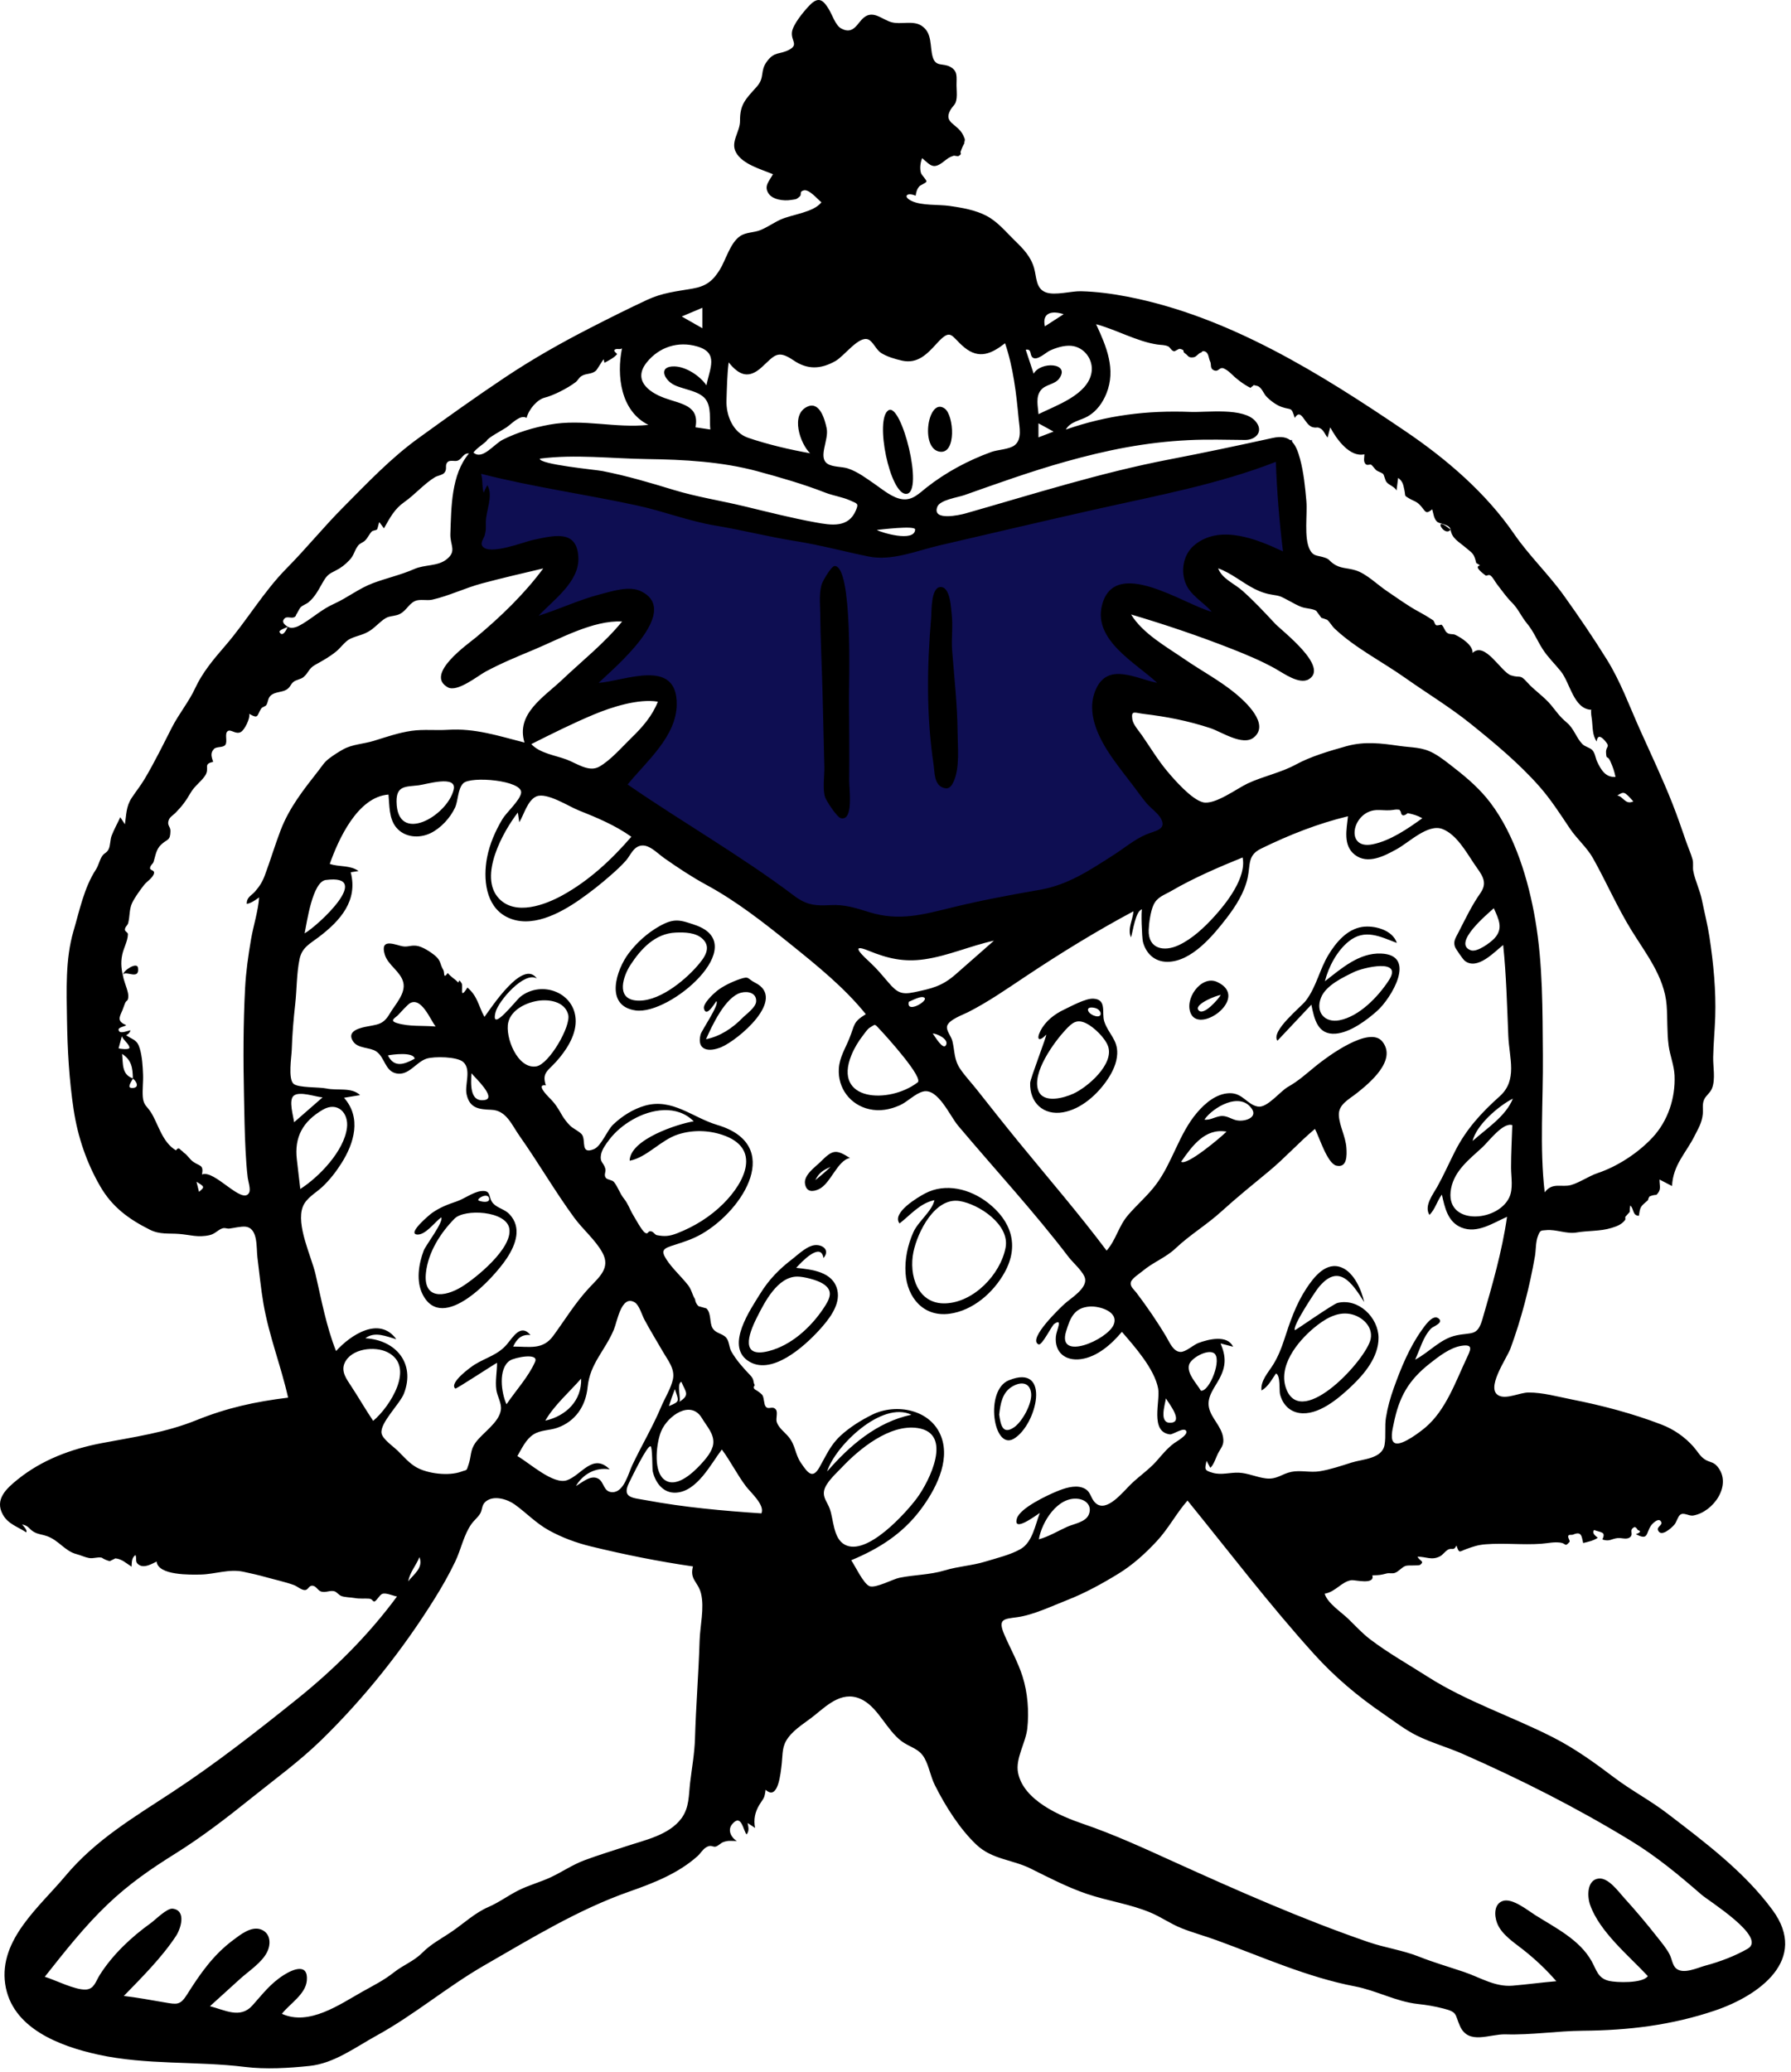 <svg width="294" height="340" viewBox="0 0 294 340" fill="none" xmlns="http://www.w3.org/2000/svg">
<path fill-rule="evenodd" clip-rule="evenodd" d="M77.46 76.341L76.416 93.397C78.653 92.752 92.887 88.564 92.009 92.81C91.378 95.856 87.376 99.15 85.337 101.271C83.46 103.224 81.529 105.124 79.546 106.971C83.188 105.575 86.86 104.258 90.559 103.022C93.358 102.087 96.178 101.175 99.045 100.474C100.11 100.214 102.985 99.152 103.99 99.876C106.633 101.778 92.294 115.786 90.33 117.761C93.107 116.469 95.951 115.296 98.843 114.289C100.932 113.562 107.383 110.784 109.231 113.156C111.209 115.694 106.309 121.523 104.95 123.37C103.002 126.017 100.892 128.558 98.679 130.987C107.881 139.252 118.694 146.609 130.203 151.181C138.641 154.533 146.929 155.387 155.833 153.547C164.981 151.657 173.753 148.032 182.092 143.887C186.99 141.453 191.823 138.819 196.427 135.859C194.53 133.549 192.686 131.195 190.896 128.801C188.34 125.384 185.199 121.651 183.742 117.584C182.316 113.603 187.666 114.38 190.233 114.596C193.949 114.909 197.655 115.574 201.297 116.368C198.722 114.576 196.194 112.716 193.716 110.791C190.487 108.285 186.179 105.451 184.066 101.845C182.207 98.674 186.286 99.475 188.173 99.89C192.67 100.881 197.046 102.569 201.335 104.216C204.478 105.42 207.597 106.687 210.689 108.015C208.77 106.345 206.916 104.601 205.133 102.786C202.737 100.35 199.507 97.375 198.432 94.021C196.245 87.189 210.96 92.342 213.473 93.397L212.081 72.165L153.626 87.72C151.521 88.281 148.885 89.501 146.689 89.566C144.7 89.625 142.298 88.73 140.358 88.359L105.098 81.622L77.46 76.341Z" fill="#0E0E52"/>
<path fill-rule="evenodd" clip-rule="evenodd" d="M286.88 319.762C284.776 320.966 282.312 321.895 279.975 322.518C278.603 322.885 276.335 324.017 275.129 322.98C274.55 322.482 274.418 321.351 274.076 320.696C273.536 319.658 272.767 318.762 272.047 317.845C270.305 315.628 268.484 313.474 266.588 311.388C265.687 310.397 264.043 308.085 262.457 308.237C260.48 308.427 260.527 311.163 261.023 312.561C262.601 317.012 267.375 320.892 270.495 324.245C269.701 325.466 265.346 325.32 264.137 325.035C262.29 324.599 262.103 323.284 261.261 321.78C259.29 318.265 255.291 316.299 252.004 314.232C250.806 313.478 248.258 311.39 246.697 311.915C245.217 312.413 245.281 314.304 245.752 315.539C246.464 317.405 248.49 318.699 249.988 319.878C251.986 321.451 253.812 323.161 255.477 325.086C253.077 325.281 250.687 325.619 248.293 325.817C245.399 326.055 242.987 324.467 240.321 323.567C237.847 322.73 235.379 322.023 232.945 321.059C230.211 319.976 227.348 319.6 224.591 318.65C213.769 314.923 203.167 310.236 192.739 305.511C187.771 303.259 182.904 301.006 177.727 299.244C173.953 297.96 168.025 295.4 167.122 290.906C166.646 288.531 168.381 285.977 168.637 283.605C168.937 280.814 168.701 277.743 167.85 275.065C167.101 272.706 165.859 270.521 164.88 268.256C163.74 265.616 164.761 265.659 166.976 265.358C169.627 264.998 172.721 263.506 175.214 262.534C178.084 261.414 180.931 259.849 183.56 258.239C185.938 256.784 188.007 254.908 189.9 252.87C191.827 250.797 193.073 248.341 194.936 246.217C201.808 254.669 208.339 263.249 215.642 271.336C219.088 275.152 222.836 278.308 227.083 281.211C228.857 282.423 230.616 283.807 232.548 284.765C234.964 285.964 237.666 286.708 240.149 287.803C249.671 291.998 258.759 296.585 267.642 301.998C271.939 304.617 275.546 307.619 279.33 310.904C280.508 311.927 290.156 317.887 286.88 319.762ZM175.18 250.524C173.641 251.221 172.175 252.126 170.533 252.574C170.998 249.742 173.641 245.47 177.029 245.94C178.324 246.12 179.3 247.125 178.731 248.511C178.214 249.77 176.276 250.028 175.18 250.524ZM68.072 173.716C66.328 174.679 64.703 175.24 63.679 173.173C64.437 173.021 67.879 172.562 68.072 173.716ZM65.168 167.872C63.82 167.463 64.898 167.033 65.362 166.539C65.723 166.156 66.92 164.809 67.339 164.587C69.187 163.607 70.617 167.252 71.501 168.435C69.408 168.249 67.206 168.489 65.168 167.872ZM79.582 180.492C77.027 180.925 77.31 177.728 77.387 176.108C77.925 176.766 81.574 180.154 79.582 180.492ZM88.05 174.97C84.935 175.495 82.876 170.113 83.435 167.759C83.926 165.685 86.341 164.527 88.263 164.221C90.125 163.924 92.719 164.33 93.272 166.478C93.761 168.376 90.126 174.619 88.05 174.97ZM161.79 256.219C159.552 256.907 157.358 256.994 155.108 257.669C152.555 258.435 150.193 258.367 147.634 258.889C146.594 259.101 143.786 260.617 142.771 260.278C141.765 259.943 140.31 256.822 139.732 256.011C144.258 254.13 148.119 251.7 151.102 247.736C153.474 244.584 156.018 239.861 154.526 235.793C152.843 231.206 147.041 230.21 143.173 232.126C141.343 233.032 139.529 234.158 138.02 235.539C136.295 237.118 135.617 238.841 134.499 240.788C133.369 242.757 132.576 241.662 131.446 239.99C130.481 238.56 130.607 237.117 129.401 235.707C128.786 234.987 127.833 234.293 127.512 233.363C127.308 232.774 127.737 231.73 127.351 231.266C126.808 230.614 126.148 231.38 125.693 230.797C125.362 230.375 125.471 229.411 125.129 228.882C124.835 228.583 124.502 228.324 124.14 228.112C123.698 227.894 123.618 227.621 123.898 227.293C123.547 226.642 123.885 226.423 123.133 225.633C121.961 224.4 120.892 223.218 120.057 221.763C119.676 221.097 119.714 220.109 119.24 219.533C118.589 218.741 117.506 218.86 116.947 217.88C116.449 217.008 116.783 215.481 115.961 214.688C115.528 214.565 115.095 214.443 114.662 214.323C114.341 214.018 114.139 213.61 114.091 213.17C113.635 212.468 113.544 211.643 112.969 210.901C111.866 209.482 110.384 208.171 109.41 206.675C108.387 205.103 108.929 204.838 110.707 204.275C112.31 203.767 113.775 203.296 115.261 202.431C122.132 198.432 128.646 187.825 117.74 184.584C113.692 183.382 110.368 180.148 105.88 181.419C103.935 181.971 102.089 183.144 100.638 184.536C99.635 185.499 98.706 188.073 97.475 188.566C95.262 189.452 96.197 187.237 95.569 186.22C95.269 185.734 94.062 185.175 93.614 184.732C93.07 184.192 92.6 183.583 92.216 182.919C91.54 181.73 91.125 181.066 90.149 180.098C89.781 179.732 87.944 177.843 89.601 178.09C88.93 176.044 89.909 175.737 91.262 174.242C92.852 172.487 94.494 170.049 94.503 167.591C94.521 162.87 88.927 160.755 85.414 163.557C84.7 164.127 80.471 169.631 81.337 166.121C81.803 164.228 86.122 159.286 88.124 160.565C85.88 157.294 80.726 165.235 79.523 166.859C78.498 164.974 78.426 163.498 76.731 162.038C75.351 164.251 76.08 161.832 75.775 161.341C75.118 160.279 75.479 161.493 75.123 161.116C74.679 160.646 73.98 160.276 73.508 159.654C72.7 160.751 73.022 159.57 72.775 159.161C72.195 158.202 72.42 157.647 71.426 156.813C70.703 156.206 69.28 155.266 68.307 155.179C67.185 155.08 66.875 155.51 65.732 155.192C64.278 154.788 62.449 154.166 63.152 156.598C63.663 158.365 65.74 159.369 66.196 161.175C66.654 162.992 64.857 164.824 63.985 166.314C62.865 168.225 61.95 168.069 59.922 168.5C58.626 168.776 56.896 169.365 58.007 170.937C58.801 172.061 60.662 171.824 61.71 172.49C63.179 173.422 63.158 175.723 65.034 176.123C67.1 176.564 68.283 174.264 70.025 173.708C71.263 173.313 75.1 173.357 76.074 174.287C77.403 175.554 76.255 177.975 76.59 179.549C77.087 181.883 78.666 182.026 80.663 182.101C83.122 182.192 83.986 184.553 85.308 186.426C88.405 190.812 91.097 195.487 94.27 199.815C95.674 201.731 97.729 203.436 98.878 205.516C100.298 208.084 98.327 209.565 96.625 211.409C94.403 213.818 92.743 216.559 90.815 219.192C89.102 221.532 86.973 220.949 84.235 220.949C84.845 219.691 85.579 218.907 87.08 219.059C85.51 217.143 84.255 219.335 83.237 220.549C81.764 222.306 79.844 222.729 77.952 223.884C77.282 224.293 73.636 226.941 74.744 227.845C74.87 227.948 80.905 223.978 81.593 223.613C81.593 225.079 81.272 226.602 81.478 228.059C81.628 229.128 82.38 230.243 82.219 231.354C81.916 233.452 79.205 235.104 78.041 236.739C77.165 237.969 77.377 238.939 76.931 240.259C76.524 241.464 76.738 241.099 75.725 241.471C73.662 242.229 70.19 241.821 68.322 240.743C67.162 240.074 66.273 239.017 65.331 238.086C64.621 237.383 62.837 236.184 62.64 235.201C62.301 233.509 65.66 230.366 66.325 228.621C68.202 223.696 64.983 219.867 59.973 219.588C61.517 218.397 63.431 219.294 65.058 219.748C62.276 215.893 57.524 219.066 55.164 221.686C53.552 217.609 52.774 213.31 51.789 209.058C51.118 206.164 48.564 200.997 49.703 198.017C50.254 196.577 51.808 195.773 52.884 194.774C54.106 193.639 55.153 192.281 56.046 190.876C58.151 187.566 59.367 183.387 56.468 180.125L59.111 179.691C57.678 178.345 55.418 179.001 53.559 178.601C52.38 178.348 48.986 178.512 48.199 177.845C47.252 177.042 47.859 173.349 47.893 172.256C47.971 169.703 48.184 167.247 48.466 164.708C48.733 162.31 48.68 159.719 49.175 157.363C49.577 155.451 50.863 154.868 52.347 153.741C55.892 151.047 58.782 147.77 57.571 143.127L58.858 142.923C57.471 141.919 55.675 142.284 54.132 141.754C55.549 137.765 58.683 130.754 63.772 130.376C63.947 132.159 63.827 134.28 65.03 135.756C66.4 137.436 68.804 137.606 70.659 136.717C72.343 135.909 73.923 134.198 74.699 132.508C75.224 131.365 75.129 129.43 76.051 128.523C77.287 127.306 85.806 128.04 85.545 130.093C85.391 131.3 83.114 133.329 82.477 134.399C81.311 136.356 80.378 138.474 79.95 140.722C79.301 144.137 79.677 148.645 83.144 150.44C87.088 152.482 91.894 149.886 95.128 147.642C96.909 146.402 98.618 145.06 100.246 143.624C101.11 142.865 101.978 142.082 102.741 141.218C103.303 140.58 103.752 139.552 104.444 139.074C106.079 137.946 107.682 139.86 109.066 140.827C111.32 142.402 113.563 143.897 115.982 145.208C120.892 147.868 125.381 151.391 129.722 154.889C134.088 158.407 138.59 162.027 142.127 166.41C139.985 167.728 140.367 168.071 139.414 170.421C138.737 172.089 137.805 173.509 137.698 175.363C137.512 178.561 139.566 181.287 142.682 181.995C144.426 182.392 146.086 182.074 147.701 181.362C148.956 180.808 150.207 179.444 151.518 179.106C153.956 178.477 155.906 183.082 157.272 184.704C163.34 191.907 169.754 198.826 175.468 206.324C176.101 207.154 177.98 208.776 178.133 209.875C178.353 211.455 175.869 212.959 174.839 213.864C174.298 214.339 168.561 219.736 170.487 220.594C171.036 220.838 172.644 217.527 173.046 217.244C174.55 216.184 173.412 218.262 173.322 219.312C173.098 221.923 174.892 223.346 177.412 223.015C180.103 222.662 182.497 220.538 184.162 218.532C186.248 220.948 189.509 224.601 190.113 227.829C190.498 229.891 188.714 234.938 192.044 235.358C192.553 235.422 194.393 234.057 194.736 234.832C195.022 235.479 193.033 236.585 192.746 236.799C191.52 237.714 190.78 238.694 189.79 239.802C188.629 241.103 187.041 242.199 185.734 243.446C184.357 244.758 181.634 248.325 179.817 246.602C178.904 245.736 179.144 244.604 177.681 244.096C176.349 243.633 174.661 244.22 173.424 244.733C172.03 245.31 167.441 247.419 166.931 249.155C166.229 251.548 170.022 248.67 170.697 248.25C169.928 250.202 169.503 253.029 167.544 254.168C165.916 255.115 163.576 255.671 161.79 256.219M135.775 241.452C137.077 237.266 144.758 229.801 149.613 232.136C143.955 233.322 139.465 237.194 135.775 241.452ZM138.647 253.44C136.754 252.385 136.856 249.321 136.195 247.528C135.816 246.499 135.057 245.748 135.28 244.606C135.542 243.268 137.248 241.78 138.157 240.815C141.016 237.776 146.049 233.625 150.652 234.321C156.51 235.208 152.539 243.074 150.543 245.782C148.843 248.091 142.292 255.472 138.647 253.44ZM124.98 248.32C118.645 247.897 112.33 247.331 106.081 246.168C103.865 245.756 102.009 245.816 103.277 243.269C103.696 242.428 106.219 237.159 106.789 237.31C107.126 237.4 107.05 241.021 107.149 241.437C107.596 243.301 108.853 245.038 110.97 244.92C114.436 244.727 116.67 240.246 118.494 237.841C119.956 239.807 121.014 241.99 122.483 243.922C123.185 244.846 125.63 246.995 124.98 248.32ZM87.835 223.451C86.773 225.889 84.635 228.21 83.148 230.419C82.307 228.639 81.716 224.555 83.71 223.239C84.464 222.742 88.507 221.908 87.835 223.451ZM109.809 230.714C110.1 229.773 110.427 228.844 110.787 227.929C111.407 229.88 111.724 229.938 109.809 230.714M115.233 232.712C116.002 234.015 117.283 235.297 117.082 236.934C116.929 238.175 115.809 239.446 115.008 240.31C113.683 241.74 110.748 244.485 108.828 242.586C107.224 241 107.783 236.639 108.529 234.854C109.594 232.304 113.4 229.607 115.233 232.712ZM111.47 230.041C111.911 229.866 110.985 227.02 111.845 226.737C112.594 228.446 113.3 228.909 111.47 230.041ZM99.364 191.752C99.078 190.702 98.423 190.746 98.659 189.449C98.814 188.598 99.489 187.689 100.002 187.015C101.022 185.671 102.369 184.563 103.826 183.725C106.901 181.955 111.123 181.22 113.876 183.991C111.302 184.397 103.413 186.937 103.362 190.457C106.224 189.906 108.475 187.031 111.345 186.126C113.701 185.381 116.256 185.434 118.6 186.219C125.015 188.368 122.348 193.913 118.727 197.515C116.577 199.653 114 201.25 111.182 202.351C109.878 202.861 109.078 202.918 107.796 202.662C107.556 202.613 107.275 202.168 106.987 202.073C106.273 201.836 106.48 202.639 105.891 202.278C105.376 201.964 104.28 199.935 103.93 199.354C103.374 198.429 103.114 197.53 102.432 196.686C101.747 195.842 101.414 194.71 100.782 193.946C100.478 193.579 99.646 193.593 99.422 193.235C99.087 192.696 99.514 192.303 99.364 191.752ZM89.511 233.107C90.969 230.573 93.464 228.422 95.394 226.208C95.512 229.847 92.903 232.339 89.511 233.107ZM91.481 234.277C94.493 233.217 96.152 230.682 96.459 227.609C96.848 223.715 99.293 221.672 100.765 218.174C101.329 216.834 101.987 212.423 104.174 213.685C104.925 214.118 105.37 215.747 105.761 216.483C106.707 218.263 107.782 219.988 108.786 221.736C109.603 223.159 110.828 224.59 110.467 226.303C110.153 227.797 109.141 229.388 108.549 230.796C107.15 234.123 105.313 237.187 103.777 240.44C103.158 241.753 102.425 244.86 100.534 244.844C99.037 244.831 99.204 243.195 98.219 242.634C96.975 241.926 95.561 243.273 94.538 243.832C95.715 241.845 97.773 240.72 100.085 241.094C97.316 238.336 95.446 242.057 93.069 242.885C90.817 243.671 86.823 239.968 84.927 238.918C85.653 237.691 86.308 236.188 87.555 235.38C88.738 234.613 90.19 234.731 91.481 234.277ZM66.999 259.476C67.329 257.888 68.261 256.95 68.852 255.507C69.537 257.256 67.933 258.287 66.999 259.476ZM114.842 269.219C114.68 274.565 114.244 279.898 114.086 285.246C114.013 287.712 113.577 290.065 113.287 292.503C113.042 294.565 113.166 296.59 111.869 298.351C109.823 301.128 105.845 301.926 102.756 302.955C100.489 303.71 98.195 304.395 95.955 305.234C93.939 305.99 92.316 307.134 90.399 308.032C88.685 308.835 86.834 309.311 85.128 310.167C83.363 311.052 81.968 312.13 80.156 312.918C77.986 313.862 76.197 315.54 74.267 316.872C72.569 318.045 70.771 318.95 69.309 320.425C67.939 321.809 66.204 322.415 64.65 323.644C63.008 324.945 61.289 325.789 59.475 326.809C55.758 328.897 50.744 332.464 46.271 330.435C47.55 328.801 50.169 327.231 50.368 324.98C50.627 322.047 48.074 323.126 46.596 324.063C44.358 325.481 43.119 327.194 41.415 329.084C39.422 331.294 36.906 329.807 34.468 329.186C36.135 327.685 37.788 326.171 39.452 324.667C40.857 323.399 43.006 322.027 43.861 320.272C44.473 319.018 44.443 317.298 42.968 316.647C41.317 315.919 39.45 317.455 38.228 318.369C34.983 320.797 32.846 323.876 30.714 327.255C29.581 329.052 29.059 328.914 26.974 328.555C24.764 328.174 22.555 327.768 20.327 327.502C23.278 324.471 26.576 321.187 28.907 317.641C29.662 316.491 30.647 313.463 28.346 313.184C27.398 313.069 25.511 315.008 24.779 315.53C21.583 317.815 18.51 320.697 16.392 324.032C15.693 325.133 15.473 326.357 14.12 326.449C12.349 326.568 9.059 324.879 7.352 324.357C10.615 320.242 13.856 316.098 17.67 312.469C21.174 309.135 24.669 306.713 28.767 304.156C33.158 301.414 37.249 298.258 41.281 295.02C45.141 291.92 49.173 288.996 52.725 285.535C59.822 278.62 66.143 270.669 71.377 262.261C72.602 260.294 73.755 258.275 74.751 256.181C75.688 254.215 76.119 251.864 77.383 250.076C77.819 249.458 78.434 248.999 78.823 248.355C79.19 247.747 79.066 247.014 79.625 246.477C80.92 245.234 83.276 245.984 84.486 246.854C86.431 248.254 88.005 249.954 90.143 251.127C92.293 252.305 94.619 253.163 97.001 253.742C102.566 255.095 108.083 256.206 113.753 257.028C113.169 259.191 114.602 259.532 115.077 261.479C115.653 263.841 114.914 266.813 114.842 269.219ZM61.256 233.139C59.994 231.264 58.868 229.304 57.628 227.417C56.873 226.268 55.937 225.034 56.582 223.628C57.669 221.259 61.505 220.837 63.587 221.87C68.319 224.218 63.923 230.933 61.256 233.139ZM48.73 190.263C48.294 186.599 49.695 183.999 53.01 182.078C55.373 180.708 57.275 182.579 56.952 185.076C56.462 188.879 52.398 193.109 49.296 195.093C49.094 193.485 48.922 191.872 48.73 190.263M48.225 179.779C49.202 179.002 51.821 179.993 52.954 180.06L48.279 184.144C48.177 183.21 47.323 180.495 48.225 179.779ZM53.481 144.391C61.365 143.365 52.289 151.827 50.004 153.153C50.376 151.353 51.29 144.676 53.481 144.391ZM74.471 129.577C73.412 133.914 65.182 138.645 65.095 131.542C65.064 128.895 66.55 129.109 68.721 128.855C69.958 128.71 75.075 127.099 74.471 129.577ZM46.042 136.293C45.118 138.718 44.377 141.206 43.471 143.634C43.07 144.709 42.598 145.448 41.851 146.3C41.225 147.012 40.481 147.192 40.506 148.318C41.289 148.166 41.903 147.699 42.536 147.249C42.383 149.481 41.594 151.883 41.212 154.107C40.754 156.775 40.373 159.444 40.231 162.149C39.925 168.031 39.922 173.892 40.051 179.778C40.118 182.777 40.147 185.778 40.309 188.774C40.39 190.264 40.481 191.761 40.665 193.242C40.74 193.84 41.174 195.113 40.906 195.673C39.853 197.874 35.188 191.83 33.162 192.717C33.454 191.043 32.782 191.409 31.659 190.586C31.115 190.187 30.761 189.508 30.194 189.152C30.023 188.968 29.834 188.803 29.628 188.659C29.394 188.339 29.146 188.373 28.886 188.76C26.604 187.396 26.014 184.488 24.789 182.533C24.159 181.527 23.55 181.37 23.442 179.979C23.349 178.768 23.532 177.533 23.482 176.316C23.427 174.944 23.346 173.43 22.961 172.101C22.515 170.558 21.9 170.684 20.702 169.862C21.071 169.7 21.315 169.429 21.432 169.048C21.05 169.117 19.888 169.591 19.599 169.25C19.031 168.581 20.371 168.492 20.723 168.225C19.221 167.557 19.544 167.009 20.087 165.787C20.24 165.441 20.386 164.924 20.517 164.633C20.802 163.995 20.966 164.399 21.06 163.607C21.149 162.853 20.48 161.369 20.283 160.565C19.953 159.216 19.77 158.05 20.067 156.645C20.307 155.507 20.954 154.476 21 153.307C21.012 152.978 20.512 152.869 20.505 152.552C20.495 152.088 20.928 151.884 21.041 151.456C21.328 150.359 21.198 149.2 21.69 148.16C22.132 147.225 23.025 146.016 23.657 145.2C24.096 144.635 25.171 143.998 25.289 143.252C25.367 142.758 24.597 142.815 24.631 142.442C24.678 141.938 25.101 141.775 25.217 141.4C25.537 140.372 25.617 139.383 26.444 138.596C27.486 137.604 27.938 138.019 27.981 136.383C28.002 135.585 27.363 135.462 27.706 134.542C27.891 134.042 28.44 133.747 28.79 133.393C29.831 132.343 30.534 131.41 31.275 130.112C31.931 128.966 32.976 128.298 33.648 127.308C34.523 126.017 33.215 125.378 34.99 125.013C34.738 124.212 34.47 123.564 35.134 122.886C35.553 122.458 36.615 122.72 36.986 122.225C37.411 121.657 36.783 120.31 37.423 119.942C37.944 119.642 38.723 120.566 39.542 120.109C40.165 119.76 41.106 117.836 40.906 117.129C42.518 118.036 42.116 117.411 42.888 116.248C43.06 115.987 43.585 115.929 43.734 115.666C44.032 115.14 43.964 114.603 44.393 114.175C45.108 113.463 46.278 113.646 47.065 113.138C47.715 112.718 47.681 112.265 48.199 111.868C48.643 111.529 49.37 111.464 49.801 111.114C50.646 110.426 50.654 109.7 51.71 109.107C52.961 108.407 54.068 107.811 55.206 106.881C55.948 106.275 56.652 105.202 57.519 104.802C58.719 104.249 59.654 104.21 60.828 103.421C61.676 102.851 62.478 101.911 63.311 101.43C63.94 101.068 64.381 101.146 65.172 100.922C66.597 100.518 66.945 99.175 68.107 98.628C68.905 98.253 70.067 98.596 70.944 98.399C73.671 97.787 76.366 96.466 79.103 95.734C82.444 94.842 85.808 94.06 89.175 93.271C86.081 97.464 82.141 101.247 78.144 104.577C76.833 105.67 69.645 110.654 73.519 112.783C75.074 113.637 78.453 110.878 79.709 110.203C82.237 108.845 84.856 107.758 87.505 106.659C91.787 104.883 97.364 101.724 102.123 101.978C99.226 105.532 95.61 108.385 92.296 111.525C89.251 114.411 84.663 117.117 86.099 121.84C81.822 120.752 77.981 119.465 73.534 119.75C71.542 119.878 69.549 119.638 67.566 119.917C65.41 120.222 63.38 120.944 61.308 121.577C59.668 122.077 57.857 122.117 56.349 122.949C55.62 123.352 54.719 123.927 54.064 124.427C53.192 125.093 52.993 125.534 52.307 126.411C49.862 129.543 47.495 132.478 46.042 136.293ZM32.666 195.563C32.533 195.021 32.411 194.527 32.258 193.907C33.62 194.746 33.62 194.746 32.666 195.563ZM22.379 178.301C22.211 178.533 21.506 178.607 21.301 178.407C21.047 178.158 21.716 177.189 21.824 176.982C22.09 177.186 22.701 177.854 22.379 178.301ZM19.464 172.019L20.005 170.033C20.227 170.647 21.224 171.325 21.247 171.909C21.26 172.297 19.662 172.104 19.464 172.019ZM20.043 172.926C21.605 173.955 21.768 175.168 21.815 176.943C19.946 176.324 20.214 174.514 20.043 172.926ZM47.205 102.889C47.047 103.316 46.378 104.646 45.888 103.716C45.731 103.418 46.879 103.012 47.205 102.89M46.756 101.44C47.143 101.092 47.921 101.525 48.358 101.244C48.663 101.047 48.562 100.847 48.706 100.73C48.735 100.706 49.151 99.864 49.322 99.673C49.622 99.337 50.279 99.128 50.645 98.824C51.668 97.976 52.246 96.862 52.889 95.728C53.657 94.374 53.902 94.217 55.141 93.597C55.995 93.17 56.656 92.647 57.351 91.92C58.151 91.083 58.093 90.484 58.75 89.57C59.075 89.119 59.542 89.062 59.92 88.699C60.374 88.263 60.604 87.654 61.024 87.215C61.205 87.024 61.786 87.025 61.896 86.862C62.036 86.656 62.145 85.832 62.276 85.68L63.027 86.695C64.014 84.96 64.734 83.525 66.384 82.37C68.118 81.157 69.614 79.382 71.406 78.296C71.809 78.052 72.629 77.949 72.937 77.589C73.457 76.98 73.006 76.439 73.385 75.922C73.816 75.336 74.65 75.81 75.198 75.558C75.89 75.238 76.089 74.304 76.98 74.407C74.048 77.876 74.085 83.273 73.929 87.607C73.862 89.474 75.037 90.415 73.302 91.785C71.825 92.95 69.743 92.604 67.997 93.371C65.805 94.335 63.461 94.847 61.224 95.686C58.91 96.554 57.05 98.075 54.824 99.08C52.86 99.967 51.519 101.227 49.723 102.321C49.056 102.728 48.022 103.319 47.226 102.833C46.727 102.528 46.106 102.028 46.757 101.44M79.875 72.353C80.002 71.86 82.505 70.565 83.121 70.142C84.045 69.507 85.413 67.956 86.444 68.572C86.802 67.14 88.196 65.547 89.428 65.244C90.796 64.907 93.141 63.735 94.485 62.712C94.878 62.413 95.008 61.976 95.47 61.696C96.275 61.208 97.073 61.474 97.849 60.809C97.967 60.707 99.04 58.936 99.082 58.953C99.137 59.143 99.187 59.335 99.23 59.528C100.044 59.077 100.77 58.718 101.276 58.141C101.392 58.011 100.646 57.671 100.882 57.413C101.17 57.096 101.813 57.45 102.104 57.149C101.199 61.648 101.873 67.438 106.437 69.718C101.01 70.305 95.709 68.673 90.215 69.675C87.585 70.155 84.912 70.942 82.519 72.152C81.054 72.894 79.179 75.549 77.72 74.259C78.299 73.487 79.183 73.008 79.875 72.353ZM106.208 59.411C108.237 56.929 111.315 55.947 114.416 56.836C118.045 57.877 116.514 60.413 115.966 63.229C114.919 61.694 112.65 60.171 110.718 60.124C107.979 60.059 109.014 62.341 110.659 63.159C112.154 63.902 114.719 64.109 115.789 65.46C116.831 66.774 116.432 68.924 116.6 70.475L114.169 70.114C114.849 66.495 111.857 66.32 109.068 65.3C106.249 64.269 103.898 62.237 106.208 59.412M115.299 50.502V53.859L111.912 51.93C113.041 51.454 114.17 50.978 115.298 50.502M124.37 77.333C128.138 78.354 131.881 79.434 135.503 80.844C136.818 81.355 138.26 81.536 139.549 82.114C140.776 82.664 140.961 82.607 140.524 83.682C139.301 86.697 136.403 86.176 133.865 85.715C129.891 84.993 126 83.992 122.076 83.051C118.24 82.131 114.324 81.528 110.547 80.375C106.67 79.193 102.893 78.073 98.905 77.292C97.742 77.064 88.536 76.219 88.606 75.258C94.404 74.504 100.372 75.246 106.196 75.325C112.247 75.406 118.5 75.742 124.37 77.333M119.255 65.674C119.327 63.601 119.356 61.522 119.613 59.462C121.337 61.59 122.894 62.228 125.069 60.233C127.15 58.322 127.614 57.326 130.254 59.122C132.541 60.68 134.705 60.608 137.135 59.245C138.617 58.413 140.999 55.015 142.557 55.715C143.299 56.048 143.844 57.392 144.593 57.886C145.533 58.506 146.979 58.936 148.075 59.176C150.665 59.743 152.207 58.078 153.832 56.297C156.188 53.715 156.119 55.214 158.304 57.005C160.741 59.003 162.778 58.027 164.985 56.322C166.329 60.261 166.832 64.562 167.212 68.691C167.34 70.085 167.818 72.064 166.566 73.05C165.684 73.746 163.81 73.773 162.747 74.157C158.949 75.53 155.298 77.479 152.122 79.974C150.884 80.945 149.804 82.136 148.113 81.914C146.501 81.703 144.934 80.354 143.638 79.463C142.231 78.496 140.807 77.399 139.163 76.86C138.2 76.545 136.657 76.659 135.815 76.081C134.248 75.005 136.092 72.184 135.701 70.291C135.406 68.853 134.579 65.856 132.599 66.698C129.652 67.952 131.367 72.846 132.987 74.374C129.672 73.785 126.002 72.926 122.805 71.833C120.336 70.99 119.166 68.201 119.255 65.674ZM174.849 75.768C181.654 73.857 188.022 72.568 195.103 72.221C198.238 72.066 201.273 72.164 204.373 72.192C206.157 72.208 207.517 70.769 206.091 69.114C204.118 66.821 198.1 67.694 195.433 67.591C188.285 67.315 181.732 68.128 174.962 70.484C175.678 69.165 177.398 68.994 178.576 68.312C180.022 67.475 181.005 66.096 181.623 64.566C183.23 60.586 181.612 56.835 179.931 53.2C183.233 54.088 186.649 56.034 189.969 56.528C190.666 56.631 191.112 56.565 191.728 56.819C192.106 56.973 192.225 57.511 192.694 57.628C192.92 57.685 193.464 57.174 193.719 57.246C194.731 57.532 193.931 57.608 194.571 58.022C195.078 58.35 195.037 58.773 195.967 58.618C196.38 58.55 196.828 57.911 197.045 57.894C197.322 57.871 197.258 57.534 197.682 57.633C198.453 57.812 198.385 58.805 198.642 59.294C198.916 59.815 198.527 60.507 199.359 60.791C199.98 61.005 200.137 60.348 200.665 60.395C200.987 60.423 201.653 60.886 201.937 61.168C202.851 62.076 204.102 63.078 205.33 63.669C205.209 63.548 205.909 63.255 205.742 63.186C205.629 63.141 206.364 63.318 206.353 63.316C207.063 63.477 207.438 64.566 207.796 64.964C208.455 65.691 209.48 66.46 210.404 66.781C212.001 67.337 211.953 66.673 212.536 68.571C213.672 66.785 214.108 69.776 215.516 70.106C216.246 70.276 216.161 69.964 216.824 70.346C217.279 70.607 217.583 71.409 217.926 71.796C218.073 71.238 218.22 70.68 218.367 70.123C219.381 72.045 221.571 75.093 223.974 74.542C223.974 75.066 223.757 75.694 224.164 76.141C224.447 76.454 224.907 76.099 225.128 76.281C225.322 76.439 225.786 77.071 225.934 77.175C226.226 77.381 226.757 77.53 227.011 77.734C227.235 77.915 227.345 78.774 227.593 79.084C228.06 79.668 228.866 79.784 229.247 80.484L229.508 78.413C230.265 78.997 230.33 79.451 230.516 80.306C230.78 81.524 230.429 81.238 231.269 81.753C232.095 82.258 232.525 82.201 233.282 83.079C234.023 83.938 234.03 84.468 235.101 83.572C235.3 84.235 235.364 85.092 235.895 85.6C236.297 85.984 237.959 86 238.117 86.906C234.994 84.271 237.049 88.273 238.119 86.913C238.345 88.369 239.411 88.839 240.628 89.876C241.763 90.842 241.948 90.772 242.336 92.396C242.327 92.36 242.906 92.719 242.948 92.791C241.842 92.949 243.557 94.184 243.846 94.411C244.058 94.575 244.334 94.181 244.685 94.448C245.086 94.754 245.414 95.448 245.741 95.867C246.627 97.001 247.283 97.977 248.216 98.899C249.222 99.895 249.711 101.154 250.678 102.318C251.75 103.611 252.33 105.097 253.227 106.5C254.079 107.835 255.21 108.906 256.197 110.128C257.771 112.073 258.306 116.356 261.239 116.469C261.066 116.646 261.306 117.974 261.334 118.219C261.473 119.424 261.38 120.584 262.093 121.677C262.257 120.431 262.909 120.911 263.475 121.565C264.416 122.654 263.59 122.38 263.639 123.483C263.7 124.82 263.851 123.786 264.361 124.953C264.76 125.868 264.978 126.461 265.192 127.476C263.536 127.607 262.777 126.253 262.165 124.942C261.908 124.393 261.82 123.491 261.367 123.063C260.885 122.606 260.222 122.57 259.727 122.061C258.775 121.082 258.364 119.557 257.242 118.604C255.976 117.528 255.696 117.02 254.649 115.734C253.49 114.311 251.891 113.312 250.676 111.936C249.459 110.557 249.558 111.309 248.03 110.811C246.404 110.279 243.776 105.169 241.728 107.137C241.809 105.849 239.881 104.638 238.906 104.172C238.485 103.97 237.994 104.152 237.572 103.85C237.115 103.522 237.082 102.89 236.621 102.497C236.621 102.497 235.914 102.669 235.771 102.596C235.479 102.448 235.476 101.925 235.218 101.753C234.466 101.256 233.691 100.794 232.896 100.369C231.056 99.382 229.429 98.166 227.653 96.977C226.131 95.959 224.289 94.119 222.53 93.582C220.994 93.114 220.028 93.353 218.77 92.413C218.084 91.902 218.286 91.73 217.185 91.413C216.136 91.109 215.548 91.265 214.992 90.153C214.021 88.208 214.634 84.411 214.446 82.229C214.246 79.914 214.009 77.541 213.406 75.29C212.692 72.629 211.749 71.239 208.895 71.865C203.24 73.108 197.653 74.291 191.973 75.382C180.653 77.556 169.528 81.105 158.458 84.255C157.615 84.496 152.91 85.572 153.871 83.14C154.314 82.018 157.292 81.6 158.289 81.247C163.76 79.311 169.257 77.338 174.849 75.768ZM172.948 70.817L170.468 71.762V69.463L172.948 70.817ZM169.512 58.661C170.23 59.248 171.691 57.835 172.301 57.549C173.345 57.06 174.673 56.641 175.839 56.741C177.989 56.927 179.561 59.043 179.167 61.189C178.501 64.82 173.328 66.536 170.476 67.956C170.385 66.669 169.968 65.122 170.87 64.01C171.654 63.043 173.173 63.113 173.895 62.085C175.715 59.502 170.784 59.268 169.683 61.322L168.379 57.385C169.428 57.211 168.967 58.216 169.512 58.661M174.6 51.555L171.521 53.545C171.012 51.248 172.746 50.946 174.6 51.555ZM268.118 131.497C266.774 132.138 266.438 130.606 265.471 130.54C266.613 129.838 266.613 129.838 268.118 131.497ZM273.584 164.945C273.751 167.146 273.62 169.373 273.914 171.566C274.137 173.234 274.813 174.787 274.885 176.474C275.043 180.169 273.795 183.932 271.275 186.64C268.891 189.203 265.481 191.408 262.263 192.485C260.814 192.97 259.3 194.045 257.892 194.443C256.334 194.883 254.854 193.925 253.569 195.643C252.712 188.276 253.338 180.579 253.271 173.166C253.203 165.737 253.283 158.305 252.027 150.956C250.907 144.411 248.701 137.049 244.634 131.694C242.982 129.52 240.948 127.74 238.803 126.072C237.69 125.207 236.577 124.283 235.337 123.6C233.429 122.548 231.804 122.694 229.729 122.394C226.76 121.965 223.999 121.603 221.019 122.439C218.244 123.218 215.188 124.105 212.703 125.457C210.227 126.805 207.352 127.36 204.782 128.568C203.034 129.389 199.402 132.132 197.462 131.639C195.585 131.16 192.805 127.974 191.606 126.546C190.074 124.722 188.806 122.607 187.447 120.645C186.97 119.955 185.997 118.89 185.873 118.006C185.658 116.469 186.273 116.971 187.74 117.143C191.513 117.586 195.061 118.286 198.677 119.473C200.477 120.064 203.995 122.454 205.795 121.022C208.542 118.835 204.367 115.076 202.838 113.813C200.233 111.661 197.204 110.063 194.427 108.151C191.476 106.119 187.575 103.956 185.676 100.827C191.221 102.464 196.76 104.338 202.143 106.449C204.606 107.414 207.04 108.434 209.353 109.718C210.653 110.439 213.277 112.389 214.842 111.455C218.244 109.425 210.432 103.528 209.305 102.323C207.553 100.45 205.837 98.596 203.912 96.897C202.614 95.751 200.574 94.945 199.97 93.254C202.125 94.034 203.868 95.563 205.886 96.602C206.943 97.145 207.907 97.458 209.074 97.625C210.318 97.803 210.467 98.001 211.447 98.496C212.21 98.882 212.995 99.397 213.852 99.659C214.462 99.847 215.529 99.879 216.063 100.225C216.336 100.615 216.618 100.997 216.909 101.373C217.234 101.469 217.555 101.58 217.871 101.705C218.344 102.127 218.625 102.709 219.086 103.144C222.428 106.305 226.9 108.568 230.648 111.216C234.193 113.722 237.956 115.989 241.362 118.722C245.281 121.87 249.348 125.252 252.681 129.026C254.565 131.159 256.114 133.577 257.696 135.936C258.842 137.644 260.508 139.06 261.498 140.821C263.658 144.66 265.45 148.81 267.774 152.587C270.143 156.436 273.228 160.26 273.584 164.945ZM241.728 187.219C242.374 184.555 246.017 181.444 248.346 180.269C247.172 183.173 244.046 185.152 241.728 187.219ZM247.736 196.513C245.75 200.634 237.018 201.105 238.203 195.007C238.783 192.02 241.247 190.187 243.362 188.232C244.339 187.329 246.734 184.096 248.248 184.617C248.177 186.941 248.04 189.275 248.045 191.598C248.048 193.15 248.439 195.055 247.736 196.513ZM245.212 149.024C246.018 150.834 246.82 152.341 245.326 153.959C244.651 154.69 242.453 156.289 241.459 155.934C238.267 154.795 244.353 149.838 245.212 149.024M225.906 132.923C226.675 132.881 227.421 132.996 228.181 132.949C228.938 132.902 229.018 132.767 229.719 132.863L229.941 133.186C230.037 133.908 230.416 133.986 231.079 133.422C231.999 133.627 232.598 133.764 233.479 134.261C231.103 135.975 228.209 137.967 225.295 138.543C220.69 139.451 221.962 133.14 225.906 132.923M155.302 171.463C154.824 172.423 153.451 170.023 153.111 169.576C153.745 169.574 155.785 170.493 155.302 171.463M192.307 146.174C195.885 144.086 200.135 142.252 203.978 140.698C204.654 143.954 201.358 148.158 199.328 150.385C197.687 152.187 195.708 154.055 193.483 155.092C191.077 156.213 188.446 155.721 188.563 152.575C188.606 151.426 188.868 149.576 189.336 148.525C189.939 147.171 191.08 146.889 192.307 146.174M143.938 86.949C144.471 86.918 150.255 86.17 150.225 86.89C150.134 89.054 144.518 87.354 143.938 86.949M103.027 128.726C106.082 124.956 111.015 120.886 111.087 115.616C111.194 107.862 102.589 111.732 98.263 112.053C100.55 109.806 112.046 100.376 105.246 97.026C103.292 96.064 100.514 97.005 98.553 97.509C95.073 98.404 91.838 99.954 88.419 101.032C90.862 98.432 95.082 95.477 94.944 91.539C94.775 86.746 90.84 87.905 87.438 88.608C86.131 88.879 80.29 91.202 79.192 89.624C78.791 89.047 79.441 88.313 79.579 87.798C79.822 86.888 79.747 86.57 79.755 85.64C79.772 83.764 81.018 81.355 80.002 79.61C79.769 80.006 79.57 80.418 79.405 80.847C79.07 79.832 79.295 78.755 78.959 77.74C87.453 79.912 96.094 81.101 104.642 82.956C108.969 83.894 113.041 85.51 117.427 86.238C121.851 86.971 126.198 88.094 130.63 88.793C134.673 89.431 138.547 90.493 142.552 91.308C146.455 92.101 150.459 90.361 154.269 89.48C162.802 87.507 171.333 85.485 179.877 83.57C189.738 81.359 199.995 79.469 209.433 75.782C209.616 80.696 210.009 85.6 210.609 90.481C206.441 88.51 200.256 85.941 196.042 89.467C194.356 90.877 193.836 93.313 194.502 95.384C195.228 97.639 197.45 98.686 198.916 100.383C194.454 99.24 182.942 91.174 180.893 99.327C179.445 105.085 186.505 108.805 189.957 112.046C186.529 111.375 181.938 108.634 179.925 113.038C178.186 116.846 180.281 120.99 182.427 124.13C183.59 125.832 184.898 127.433 186.135 129.082C186.788 129.955 187.426 130.839 188.114 131.685C188.803 132.534 190.103 133.423 190.586 134.337C191.558 136.179 189.596 136.291 188.07 136.957C186.165 137.788 184.53 139.184 182.788 140.296C178.799 142.843 175.312 145.208 170.599 146.022C165.745 146.86 161.072 147.735 156.283 148.904C151.509 150.069 147.611 151.188 142.731 149.683C140.506 148.996 138.693 148.386 136.334 148.514C133.855 148.651 132.406 148.522 130.367 146.986C121.598 140.381 112.078 134.962 103.027 128.726ZM87.216 122.095C90.605 120.394 94.017 118.685 97.519 117.224C100.417 116.013 104.817 114.604 107.99 115.134C107.095 117.432 105.464 119.316 103.713 121.008C102.165 122.504 100.231 124.762 98.358 125.806C96.657 126.754 94.677 125.253 93 124.624C91.156 123.934 88.619 123.611 87.216 122.095ZM88.068 130.674C89.757 129.972 93.387 132.327 94.923 132.94C97.942 134.144 100.978 135.401 103.638 137.3C100.39 141.055 96.71 144.488 92.339 146.899C89.462 148.486 84.614 150.306 81.9 147.424C78.492 143.804 82.589 136.428 85.003 133.325L85.243 134.917C86.013 133.685 86.601 131.284 88.068 130.674ZM150.077 162.808C147.969 163.252 147.253 162.851 145.862 161.236C144.922 160.143 143.998 159.009 142.937 158.026C141.855 157.024 139.183 154.608 142.587 155.999C145.691 157.267 148.35 157.901 151.764 157.404C155.668 156.837 159.308 155.186 163.158 154.35C161.047 156.197 158.952 158.062 156.838 159.904C154.605 161.848 152.914 162.211 150.077 162.808ZM150.558 177.659C145.94 181.134 136.643 180.758 139.773 173.112C140.248 171.951 140.913 170.858 141.683 169.868C141.939 169.538 142.396 168.854 142.761 168.632C143.783 168.012 143.499 167.937 144.481 168.97C145.328 169.861 151.949 177.141 150.558 177.659ZM149.189 164.373C149.612 164.236 151.394 163.202 151.801 163.774C152.212 164.353 148.717 166.356 149.189 164.373M182.807 217.373C181.769 219.858 173.459 223.454 175.007 218.446C175.692 216.227 176.339 214.548 178.926 214.38C180.419 214.283 183.721 215.186 182.807 217.373M197.713 183.706C199.081 181.714 203.599 179.02 205.527 181.991C206.457 183.422 204.201 184.155 202.838 183.787C202.106 183.589 201.507 183.151 200.711 183.118C199.687 183.076 198.687 183.88 197.713 183.706ZM201.34 185.682C200.409 186.624 194.799 191.345 193.89 190.618C195.723 187.998 197.827 185.073 201.34 185.682ZM192.177 233.454C190.229 233.565 191.202 230.629 191.39 229.455C191.862 230.273 194.341 233.332 192.177 233.454ZM197.127 228.192C196.497 227.071 194.799 225.402 195.182 223.959C195.476 222.856 198.127 221.372 199.237 222.005C200.711 222.847 198.574 228.379 197.127 228.193M243.353 216.433C242.519 219.304 241.656 218.563 239.043 219.12C236.421 219.678 234.608 221.904 232.301 223.098C233.102 221.403 233.6 219.338 234.942 217.962C235.252 217.645 237.154 217.018 236.071 216.282C235.123 215.639 233.761 217.726 233.354 218.295C231.355 221.093 229.957 224.511 228.803 227.732C228.235 229.313 227.78 230.925 227.512 232.586C227.272 234.066 227.53 235.615 227.286 237.057C226.893 239.379 223.74 239.391 221.843 239.989C220.126 240.531 218.417 241.118 216.634 241.41C215.089 241.664 213.486 241.202 211.989 241.507C210.367 241.836 209.639 242.799 207.796 242.581C206.293 242.404 204.887 241.713 203.364 241.644C201.94 241.58 200.518 242.072 199.101 241.671C197.671 241.266 197.74 241.109 198.066 239.704C198.269 240.084 198.472 240.463 198.676 240.841C199.246 240.394 199.64 239.032 199.989 238.392C200.531 237.401 200.972 237.059 200.772 235.825C200.476 234.001 198.832 232.705 198.46 230.971C198.071 229.162 199.408 227.682 200.199 226.172C201.28 224.105 201.265 222.572 200.36 220.434C201.042 220.614 201.725 220.795 202.409 220.976C201.472 218.943 198.297 219.767 196.705 220.369C195.905 220.671 194.637 221.861 193.776 221.83C192.593 221.789 191.976 220.233 191.468 219.377C189.996 216.898 188.316 214.451 186.576 212.15C186.097 211.517 185.47 211.11 185.635 210.389C185.776 209.777 187.148 208.91 187.594 208.533C189.263 207.121 191.388 206.339 192.956 204.853C195.325 202.608 198.058 200.999 200.481 198.798C203.005 196.506 205.606 194.399 208.236 192.233C210.9 190.039 213.208 187.452 215.853 185.235C216.538 186.478 217.866 190.924 219.384 191.268C221.154 191.669 221.102 189.575 221.014 188.314C220.888 186.518 219.891 184.773 219.78 183.059C219.66 181.225 221.425 180.405 222.756 179.345C224.813 177.706 229.364 173.975 226.918 170.903C224.81 168.257 217.956 173.33 216.067 174.855C214.462 176.152 213.221 177.324 211.414 178.346C210.142 179.064 208.01 181.828 206.503 181.573C204.711 181.27 204.011 179.312 201.819 179.377C199.676 179.44 197.857 180.983 196.528 182.532C193.524 186.034 192.493 190.72 189.755 194.37C188.406 196.17 186.656 197.656 185.192 199.359C183.585 201.228 183.243 203.381 181.658 205.21C177.123 199.168 172.181 193.446 167.398 187.602C165.009 184.684 162.67 181.731 160.333 178.771C159.457 177.662 158.469 176.622 157.666 175.456C156.567 173.861 156.765 172.58 156.334 170.801C156.143 170.012 155.247 169.067 155.487 168.313C155.81 167.301 158.074 166.505 158.891 166.091C162.225 164.399 165.249 162.283 168.358 160.215C174.116 156.386 179.94 152.796 186.064 149.526C185.958 150.935 185.041 152.395 185.657 153.808C185.944 152.995 186.398 149.372 187.484 149.217C187.276 149.247 187.447 153.863 187.615 154.522C188.116 156.489 189.57 157.833 191.651 157.82C195.612 157.794 199.164 153.485 201.363 150.629C202.852 148.696 204.281 146.448 204.806 144.029C205.278 141.856 204.759 140.346 207.017 139.242C211.651 136.98 216.321 135.136 221.277 133.936C221.055 136.071 220.435 138.7 222.376 140.236C224.519 141.931 227.322 140.42 229.339 139.299C231.337 138.188 234.418 135.137 236.765 136.023C239.073 136.895 240.679 139.79 241.972 141.712C243.11 143.406 244.35 144.628 243.031 146.517C241.553 148.633 240.591 150.699 239.407 152.998C238.952 153.882 238.518 154.458 238.839 155.363C238.944 155.658 240.13 157.407 240.453 157.658C242.508 159.258 245.285 156.214 246.752 155.059C247.27 160.034 247.386 164.987 247.594 169.977C247.747 173.632 249.162 177.23 246.163 179.902C243.165 182.573 240.662 185.315 238.834 188.931C237.858 190.864 236.982 192.846 235.926 194.739C235.221 196.003 233.732 197.856 234.643 199.344C235.604 198.432 235.891 197.045 236.691 196.017C237.171 198.151 237.654 200.519 239.911 201.423C242.508 202.464 245.089 200.663 247.389 199.661C246.564 205.366 244.956 210.91 243.353 216.434M240.698 222.991C238.915 226.8 237.306 231.393 234.014 234.198C233.292 234.814 230.221 237.218 229.052 236.816C228.06 236.473 228.606 234.469 228.779 233.61C229.656 229.251 231.173 226.508 234.708 223.727C236.171 222.576 238.049 221.104 239.936 220.82C241.967 220.515 241.382 221.527 240.698 222.991ZM290.972 313.411C286.351 307.128 279.819 302.244 273.647 297.523C270.851 295.385 267.771 293.781 264.946 291.642C261.752 289.224 258.509 286.891 254.931 285.069C248.15 281.613 240.751 279.204 234.351 275.117C231.229 273.125 227.815 271.199 224.88 268.961C223.591 267.978 222.453 266.722 221.288 265.595C220.206 264.549 217.882 263.031 217.452 261.5C219.253 261.205 220.277 259.458 221.884 259.28C222.414 259.22 225.732 260.098 225.278 258.489C226.481 258.459 226.622 258.441 227.63 258.178C228.048 258.068 228.543 258.239 228.966 258.089C229.612 257.861 230.052 257.202 230.704 256.95C231.168 256.771 232.89 256.971 233.152 256.748C233.865 256.139 233.107 256.192 232.682 255.432C234.067 255.396 235.019 256.096 236.409 255.352C236.831 255.125 237.189 254.602 237.6 254.332C238.326 253.851 238.589 254.596 239.087 253.599C239.553 254.975 239.541 254.594 240.663 254.189C241.782 253.786 242.59 253.495 243.864 253.394C246.908 253.153 249.962 253.523 252.992 253.307C254.1 253.227 255.048 252.975 256.149 253.121C257.118 253.248 256.826 253.922 257.632 253.014C257.819 252.803 257.214 252.225 257.504 251.922C257.632 251.787 258.049 251.882 258.207 251.813C259.624 251.195 259.63 252.058 259.882 253.184C260.712 252.989 261.56 252.813 262.282 252.326C261.917 252.001 261.307 251.641 261.659 251.047C262.857 251.501 263.64 251.292 263.041 252.607C264.247 253.005 264.472 252.486 265.555 252.372C266.196 252.305 267.089 252.702 267.622 252.191C268.205 251.633 267.286 251.026 268.356 250.546C268.576 250.658 268.738 250.826 268.844 251.051C269.422 251.226 269.318 251.453 268.533 251.734C270.637 252.825 270.143 251.605 271.027 250.315C271.231 250.018 272.145 249.094 272.561 249.54C273.193 250.217 271.903 250.432 272.18 251.104C272.659 252.27 274.331 250.776 274.844 250.185C275.232 249.739 275.391 248.884 275.809 248.55C276.391 248.087 277.227 248.803 277.955 248.674C281.28 248.092 284.42 243.621 281.915 240.628C281.242 239.824 280.672 239.984 279.87 239.476C279.077 238.974 278.632 238.106 277.996 237.389C276.56 235.769 274.755 234.518 272.733 233.745C268.021 231.927 262.944 230.601 257.996 229.625C255.704 229.174 253.265 228.483 250.919 228.488C249.537 228.49 247.455 229.565 246.163 229.05C243.651 228.049 247.339 222.924 247.948 221.269C249.735 216.406 251.084 211.222 251.969 206.117C252.142 205.117 252.075 203.823 252.435 202.871C252.848 201.777 252.937 201.932 253.821 201.843C255.418 201.681 257.165 202.519 258.829 202.229C260.672 201.909 262.664 202.058 264.525 201.487C265.381 201.226 266.174 200.941 266.737 200.219C266.914 199.993 266.717 199.795 266.829 199.637C266.864 199.587 267.5 198.901 267.521 198.861C267.514 198.506 267.546 198.154 267.614 197.805C268.258 198.341 267.94 199.464 269.027 199.49C269.221 198.292 269.223 198.051 270.009 197.377C269.949 197.429 270.601 196.875 270.517 196.933C270.557 196.721 270.636 196.521 270.752 196.337C271.115 196.161 271.512 196.065 271.916 196.055C272.766 195.181 272.413 194.715 272.413 193.54L274.469 194.608C274.635 191.124 276.756 189.217 278.165 186.394C278.766 185.191 279.378 184.251 279.521 182.8C279.604 181.963 279.388 181.224 279.735 180.435C280.049 179.72 280.752 179.334 281.046 178.554C281.624 177.02 281.193 175.061 281.225 173.468C281.269 171.258 281.489 169.055 281.562 166.847C281.703 162.511 281.267 158.055 280.619 153.769C280.308 151.719 279.789 149.73 279.382 147.702C279.046 146.035 278.244 144.471 277.957 142.92C277.838 142.275 278.022 141.697 277.828 140.984C277.572 140.048 277.144 139.126 276.826 138.206C276.082 136.057 275.347 133.911 274.511 131.795C272.891 127.694 270.994 123.716 269.192 119.694C267.459 115.826 266.023 111.839 263.778 108.227C261.566 104.67 259.186 101.173 256.748 97.768C254.209 94.222 250.999 91.175 248.538 87.596C243.915 80.876 237.467 75.34 230.721 70.768C216.801 61.333 201.758 51.912 185.066 48.677C182.551 48.19 180.003 47.852 177.439 47.789C175.848 47.749 173.212 48.518 171.706 47.98C170.019 47.377 170.173 45.482 169.752 43.996C169.208 42.086 167.984 40.834 166.592 39.483C165.128 38.062 163.799 36.401 161.973 35.434C160.123 34.455 157.94 34.088 155.889 33.792C154.059 33.527 151.324 33.775 149.651 32.977C148.128 32.25 148.88 31.493 150.306 32.116C150.411 31.487 150.495 31.081 150.898 30.594C151.101 30.35 152.057 30.007 152.08 29.779C152.107 29.512 151.305 28.752 151.19 28.408C150.944 27.666 151.084 26.64 151.377 25.944C152.815 27.222 153.231 27.788 154.837 26.567C155.515 26.05 155.723 25.823 156.508 25.563C156.721 25.492 157.199 25.711 157.385 25.587C158.094 25.12 157.442 25.23 157.779 24.678C157.694 24.818 158.29 23.35 158.261 23.657C158.334 22.875 158.565 23.115 158.093 22.155C157.168 20.275 154.814 20.198 156.014 18.054C156.486 17.21 156.902 17.294 157.035 16.07C157.106 15.413 157.018 14.658 157.015 13.989C157.009 12.621 157.266 11.662 155.984 10.966C154.752 10.296 153.615 11.031 153.115 9.369C152.59 7.625 153.118 5.389 151.229 4.195C149.849 3.322 147.855 4.069 146.33 3.642C144.801 3.214 143.395 1.65 141.843 2.851C140.741 3.705 140.156 5.803 138.079 4.668C137.141 4.156 136.626 2.438 136.034 1.474C135.092 -0.061 134.337 -0.617 132.888 0.88C131.994 1.802 130.111 4.048 129.996 5.326C129.869 6.736 131.099 7.325 129.554 8.159C128.018 8.989 127.157 8.38 125.909 10.065C124.672 11.736 125.63 12.659 124.197 14.258C122.405 16.257 121.452 17.12 121.478 19.813C121.495 21.66 119.863 23.255 120.815 25.007C121.882 26.971 124.996 27.788 126.884 28.587C126.253 29.751 125.389 30.498 126.125 31.697C126.791 32.782 128.674 33.008 129.842 32.811C130.628 32.679 130.656 32.798 131.274 32.245C131.679 31.884 131.124 31.432 131.958 31.232C132.845 31.017 134.263 32.758 134.84 33.193C133.551 34.864 130.013 35.177 128.142 36.024C127.001 36.541 125.953 37.306 124.791 37.768C123.737 38.187 122.455 38.09 121.5 38.738C119.85 39.858 119.163 42.633 118.152 44.265C117.007 46.111 115.898 46.968 113.702 47.352C110.962 47.83 108.755 48.022 106.2 49.215C103.079 50.672 100.004 52.211 96.939 53.782C91.996 56.315 87.405 58.916 82.815 61.98C78.013 65.186 73.342 68.532 68.709 71.883C64.126 75.196 60.278 79.273 56.297 83.28C53.079 86.519 50.255 90.015 47.05 93.253C43.265 97.077 40.482 101.902 36.973 105.958C35.053 108.177 33.216 110.359 32.012 112.974C31.036 115.093 29.338 117.172 28.204 119.395C26.756 122.237 25.386 125.034 23.76 127.782C23.093 128.91 22.3 129.878 21.596 130.954C20.694 132.333 20.748 133.665 20.505 135.254L19.745 134.091C19.285 135.094 18.73 136.081 18.332 137.108C18.079 137.763 18.119 138.694 17.864 139.267C17.543 139.987 17.154 139.891 16.755 140.491C16.329 141.132 16.191 141.993 15.742 142.68C13.799 145.652 13.052 149.423 12.053 152.814C10.714 157.363 10.926 162.591 10.998 167.281C11.076 172.236 11.347 177.19 12.091 182.092C12.766 186.532 14.209 190.79 16.467 194.683C18.436 198.075 21.149 200.051 24.625 201.788C26.222 202.586 27.703 202.34 29.378 202.467C31.214 202.607 32.466 203.105 34.407 202.667C35.339 202.456 35.78 201.778 36.52 201.551C36.979 201.412 37.225 201.64 37.665 201.587C38.294 201.511 39.602 201.202 40.285 201.276C42.408 201.508 42.052 204.718 42.261 206.356C42.582 208.881 42.818 211.433 43.251 213.941C44.163 219.218 46.131 224.146 47.294 229.331C41.903 229.989 37.278 230.995 32.224 233.036C27.155 235.083 22.029 235.777 16.694 236.795C11.703 237.746 6.902 239.526 2.906 242.748C1.034 244.258 -0.912 246.025 0.463 248.512C1.343 250.102 2.928 250.506 4.296 251.43C4.573 251.08 3.773 250.339 3.626 250.134C4.777 250.37 4.742 250.907 5.582 251.374C6.316 251.782 6.917 251.768 7.72 252.056C9.683 252.761 10.647 254.52 12.586 255.014C13.197 255.169 13.995 255.541 14.619 255.647C15.368 255.773 15.93 255.445 16.689 255.584C17.099 255.854 17.542 256.047 18.019 256.163C18.331 256.018 18.641 255.865 18.944 255.703C20.036 255.817 20.71 256.503 21.597 257.067C21.656 256.356 21.57 255.618 22.243 255.155C22.506 255.846 22.081 256.284 22.798 256.759C23.706 257.362 24.899 256.609 25.712 256.228C25.942 258.525 31.26 258.39 32.946 258.357C35.28 258.312 37.612 257.385 39.967 257.903C41.169 258.166 42.451 258.441 43.647 258.783C45.087 259.194 46.828 259.562 48.245 260.081C48.809 260.288 49.499 260.949 50.099 260.904C50.578 260.869 50.705 260.164 51.262 260.185C51.891 260.207 52.102 260.908 52.647 261.119C53.462 261.434 54.211 260.835 54.986 261.138C55.264 261.246 55.642 261.713 55.998 261.865C56.539 262.096 57.61 262.099 58.212 262.21C59.064 262.368 59.829 262.262 60.56 262.314C61.15 262.356 61.137 262.753 61.419 262.779C61.743 262.808 62.306 261.695 62.741 261.532C63.374 261.294 64.523 261.861 65.169 261.96C60.491 268.301 54.851 273.906 48.736 278.813C42.141 284.107 35.388 289.394 28.315 294.037C21.894 298.253 15.678 301.9 10.7 307.851C6.502 312.87 -0.181 318.239 0.849 325.513C1.879 332.78 9.77 335.738 16.094 337.125C24.047 338.871 32.234 338.168 40.208 339.149C43.609 339.568 47.388 339.344 50.811 338.988C54.854 338.567 58.319 335.928 61.795 334.02C68.048 330.588 73.393 325.996 79.552 322.457C87.263 318.025 94.893 313.329 103.347 310.361C107.279 308.981 111.328 307.405 114.5 304.564C114.973 304.142 115.324 303.504 115.858 303.155C116.765 302.564 117.007 303.164 117.534 302.984C117.939 302.846 118.331 302.409 118.681 302.278C119.569 301.946 119.964 302.083 120.957 302.083C120.104 301.592 119.325 300.325 120.209 299.292C121.724 297.523 121.985 300.35 122.554 301.004C123.037 300.384 122.852 299.833 122.729 299.128L123.952 299.936C123.671 298.572 123.938 297.316 124.66 296.128C125.326 295.034 125.491 295.187 125.675 293.67C127.744 295.558 128.148 290.975 128.334 289.303C128.514 287.683 128.336 286.519 129.402 285.102C130.546 283.58 132.286 282.619 133.739 281.437C136.033 279.568 138.558 277.21 141.73 279.001C144.236 280.416 145.599 283.883 147.949 285.664C149.373 286.745 150.879 286.855 151.787 288.53C152.522 289.885 152.76 291.507 153.454 292.897C155.134 296.27 157.553 300.128 160.312 302.714C162.881 305.122 166.178 305.109 169.184 306.602C172.159 308.081 175.251 309.682 178.401 310.753C181.841 311.924 185.55 312.422 188.899 313.839C190.622 314.569 192.162 315.667 193.9 316.365C195.775 317.117 197.749 317.648 199.649 318.338C207.173 321.071 214.538 324.423 222.443 325.938C225.949 326.61 229.195 328.435 232.727 328.82C234.242 328.984 235.478 329.193 236.961 329.572C239.286 330.166 238.794 330.482 239.65 332.421C241.061 335.614 244.502 333.724 247.156 333.803C251.403 333.932 255.586 333.245 259.826 333.212C267.242 333.156 274.382 332.319 281.556 329.885C288.758 327.441 296.957 321.55 290.972 313.411" fill="black"/>
<path fill-rule="evenodd" clip-rule="evenodd" d="M205.25 63.98C205.351 64.082 205.59 64.143 205.25 63.98V63.98ZM74.623 199.951C76.233 198.319 83.086 198.649 83.604 201.568C84.182 204.828 78.058 209.75 75.817 211.13C72.933 212.907 69.413 213.239 69.925 208.78C70.311 205.412 72.329 202.275 74.623 199.951ZM80.282 196.591C80.491 197.494 78.951 197.187 78.527 196.972C78.327 196.562 80.073 195.685 80.282 196.591M68.465 202.568C69.831 202.69 71.397 200.497 72.428 199.751C72.884 200.456 69.879 204.328 69.548 205.211C68.722 207.419 68.263 210.208 69.388 212.411C72.679 218.846 81.1 209.656 83.206 206.446C84.68 204.201 85.7 201.417 83.618 199.218C82.877 198.434 81.653 198.217 80.965 197.471C80.059 196.492 80.772 195.228 78.95 195.441C77.693 195.589 76.184 196.723 74.961 197.134C73.488 197.628 72.164 198.14 70.878 199.056C70.588 199.263 66.776 202.416 68.465 202.568ZM165.069 204.727C164.21 209.149 159.828 213.684 155.219 213.86C150.628 214.035 149.141 209.226 149.952 205.392C150.643 202.122 153.469 196.442 157.501 197.068C160.67 197.56 165.805 200.938 165.068 204.727M162.145 197.338C159.235 195.086 155.213 194.043 151.839 195.831C150.733 196.416 146.318 199.001 147.661 200.75C149.473 199.346 151.037 197.398 153.391 196.931C152.995 198.756 150.734 200.398 149.937 202.175C149.006 204.251 148.497 206.627 148.649 208.909C148.921 212.97 151.641 216.125 155.852 215.567C159.707 215.056 163.077 212.101 164.916 208.779C167.371 204.343 165.988 200.311 162.145 197.338M135.115 214.778C133.042 217.846 129.882 220.734 126.228 221.681C121.498 222.908 122.826 218.999 124.24 216.193C125.49 213.714 127.634 209.447 130.899 209.47C132.008 209.477 134.071 210.013 135.043 210.605C136.957 211.774 136.206 213.163 135.115 214.778ZM130.7 208.034C131.444 207.205 134.737 203.654 135.178 206.422C136.124 205.326 135.378 204.416 134.168 204.3C132.707 204.161 131.11 205.787 130.056 206.595C127.887 208.257 126.217 209.96 124.779 212.291C123.194 214.86 119.153 220.667 122.69 223.217C126.513 225.973 132.077 220.883 134.471 218.259C136.002 216.579 138.029 214.114 137.447 211.652C136.732 208.628 133.215 208.31 130.7 208.034ZM114.388 158.579C112.249 161.02 107.903 164.576 104.323 164.157C101.057 163.775 102.332 160.11 103.488 158.336C105.224 155.67 107.55 153.167 110.911 153.021C112.362 152.958 114.242 152.988 115.366 154.086C116.9 155.587 115.518 157.291 114.388 158.579ZM114.161 151.798C111.655 150.932 110.67 150.602 108.235 151.979C106.279 153.084 104.545 154.646 103.203 156.42C101.194 159.076 99.168 165.049 104.326 165.795C109.983 166.615 123.44 155.006 114.161 151.798ZM121.871 167.037C120.244 168.699 118.212 170.056 115.893 170.518C116.874 168.33 119.065 163.547 121.662 162.881C122.858 162.574 124.223 162.976 124.124 164.34C124.053 165.326 122.513 166.381 121.871 167.037ZM123.967 161.251C122.619 160.575 123.044 160.114 121.476 160.644C120.24 161.061 118.682 161.785 117.653 162.619C117.092 163.075 115.344 164.689 115.558 165.511C115.946 167.003 117.249 164.716 117.592 164.276C118.179 164.754 115.176 169.051 114.998 169.758C114.332 172.392 116.399 172.67 118.425 171.809C121.156 170.648 129.246 163.896 123.966 161.251M164.02 232.111C164.222 230.366 164.508 228.52 166.111 227.54C167.554 226.656 169.049 226.784 169.263 228.596C169.462 230.279 167.813 233.268 166.479 234.187C164.622 235.465 164.264 233.871 164.02 232.111ZM166.406 236.084C170.22 233.853 172.623 223.619 165.594 226.487C161.6 228.117 163.069 238.037 166.406 236.084ZM133.838 193.648C134.44 192.416 135.127 192.006 136.347 191.467C135.534 192.235 134.703 192.944 133.838 193.648ZM134.718 190.611C133.854 191.477 131.875 192.799 132.153 194.287C132.405 195.646 133.443 195.568 134.384 195.144C136.358 194.257 137.456 190.372 139.521 190.009C137.231 188.557 136.696 188.625 134.718 190.611M135.021 113.464C135.131 117.6 135.228 121.737 135.319 125.874C135.351 127.328 135.004 129.4 135.44 130.793C135.633 131.407 137.376 134.066 137.994 134.238C140.157 134.84 139.384 129.417 139.399 128.082C139.452 123.578 139.386 119.068 139.367 114.563C139.357 112.242 140.013 92.777 137.001 92.871C136.482 92.888 135.203 95.114 135.011 95.56C134.406 96.961 134.628 99.038 134.642 100.532C134.683 104.841 134.907 109.156 135.021 113.463M153.259 125.523C153.429 126.667 153.34 128.574 154.627 129.167C155.748 129.682 156.177 129.069 156.596 128.111C157.559 125.906 157.212 122.535 157.194 120.256C157.159 115.738 156.65 111.239 156.298 106.738C156.143 104.763 156.464 102.779 156.218 100.714C156.109 99.807 156.001 96.158 154.32 96.328C152.8 96.481 152.937 100.305 152.855 101.29C152.165 109.491 152.046 117.337 153.259 125.523M225.002 219.693C224.358 222.986 213.847 234.455 211.201 228.041C209.631 224.235 213.034 220.092 215.688 217.889C217.331 216.526 219.383 215.188 221.622 215.601C223.522 215.952 225.411 217.601 225.002 219.693ZM219.575 213.785C218.832 213.961 212.627 218.318 212.57 218.261C212.032 217.72 215.945 211.886 216.348 211.376C219.666 207.172 221.868 210.355 223.943 213.659C223.501 211.686 222.286 208.82 220.254 207.986C217.689 206.932 215.688 209.533 214.454 211.403C212.71 214.046 211.749 216.916 210.779 219.898C210.317 221.321 209.79 222.61 209.008 223.893C208.235 225.158 206.883 226.554 207.083 228.154C208.182 227.544 208.765 226.349 209.457 225.364C210.229 225.677 209.963 228.138 210.12 228.765C210.514 230.339 211.589 231.571 213.253 231.842C216.354 232.346 219.701 229.478 221.774 227.529C223.958 225.476 226.31 222.662 226.291 219.502C226.271 216.201 223.024 212.969 219.575 213.785ZM227.98 160.864C226.221 163.556 223.134 166.783 219.868 167.409C217.471 167.868 215.89 166.091 216.853 163.693C217.666 161.666 220.438 160.385 222.255 159.493C223.696 158.786 230.415 157.138 227.98 160.864ZM226.686 156.46C223.082 156.324 220.176 158.929 217.489 161.009C218.096 158.62 219.469 156.022 221.402 154.467C224.032 152.352 226.526 153.665 229.295 154.723C228.611 152.567 225.545 151.792 223.591 152.096C221.121 152.482 219.345 154.59 218.096 156.63C216.606 159.064 216.096 161.932 214.343 164.214C213.54 165.26 208.568 169.169 209.694 170.767L215.265 164.853C215.747 167.183 216.277 169.836 219.252 169.609C221.628 169.428 224.338 167.409 226.075 165.865C228.318 163.871 232.733 156.689 226.686 156.46ZM176.208 179.449C174.682 180.151 171.321 181.105 170.468 178.996C169.282 176.067 173.097 170.93 174.913 168.978C176.03 167.778 176.788 167.157 178.345 167.933C179.589 168.554 181.416 170.317 181.892 171.673C182.916 174.583 178.596 178.351 176.208 179.449M179.71 165.382C180.953 165.663 181.105 167.241 179.551 166.635C178.387 166.181 178.116 165.023 179.71 165.382ZM181.271 167.606C180.807 166.19 181.751 163.969 179.465 163.867C178.17 163.809 175.797 165.126 174.666 165.661C173.098 166.403 171.623 167.535 170.805 169.13C170.046 170.608 170.588 170.997 171.743 169.771C171.885 169.867 169.129 176.973 169.106 177.685C168.998 180.939 171.301 183.082 174.536 182.506C177.509 181.975 180.189 179.544 181.825 177.09C182.653 175.847 183.333 174.426 183.395 172.904C183.49 170.571 181.934 169.633 181.271 167.606ZM195.532 166.412C194.278 163.996 197.185 159.931 199.787 161.12C205.206 163.596 197.178 169.58 195.532 166.412H195.532ZM200.4 163.258C199.819 163.282 196.142 164.702 196.683 165.664C197.426 166.986 200.11 163.79 200.4 163.258ZM22.651 158.793C22.506 157.764 20.199 159.258 20.213 159.921C20.594 159.158 22.954 160.937 22.651 158.793ZM148.793 81.037C151.729 80.821 147.988 66.007 145.848 67.317C143.528 68.737 146.098 81.234 148.793 81.037M154.276 74.119C157.027 74.514 156.59 68.196 155.111 67.066C152.379 64.979 150.936 73.641 154.276 74.119Z" fill="black"/>
</svg>
